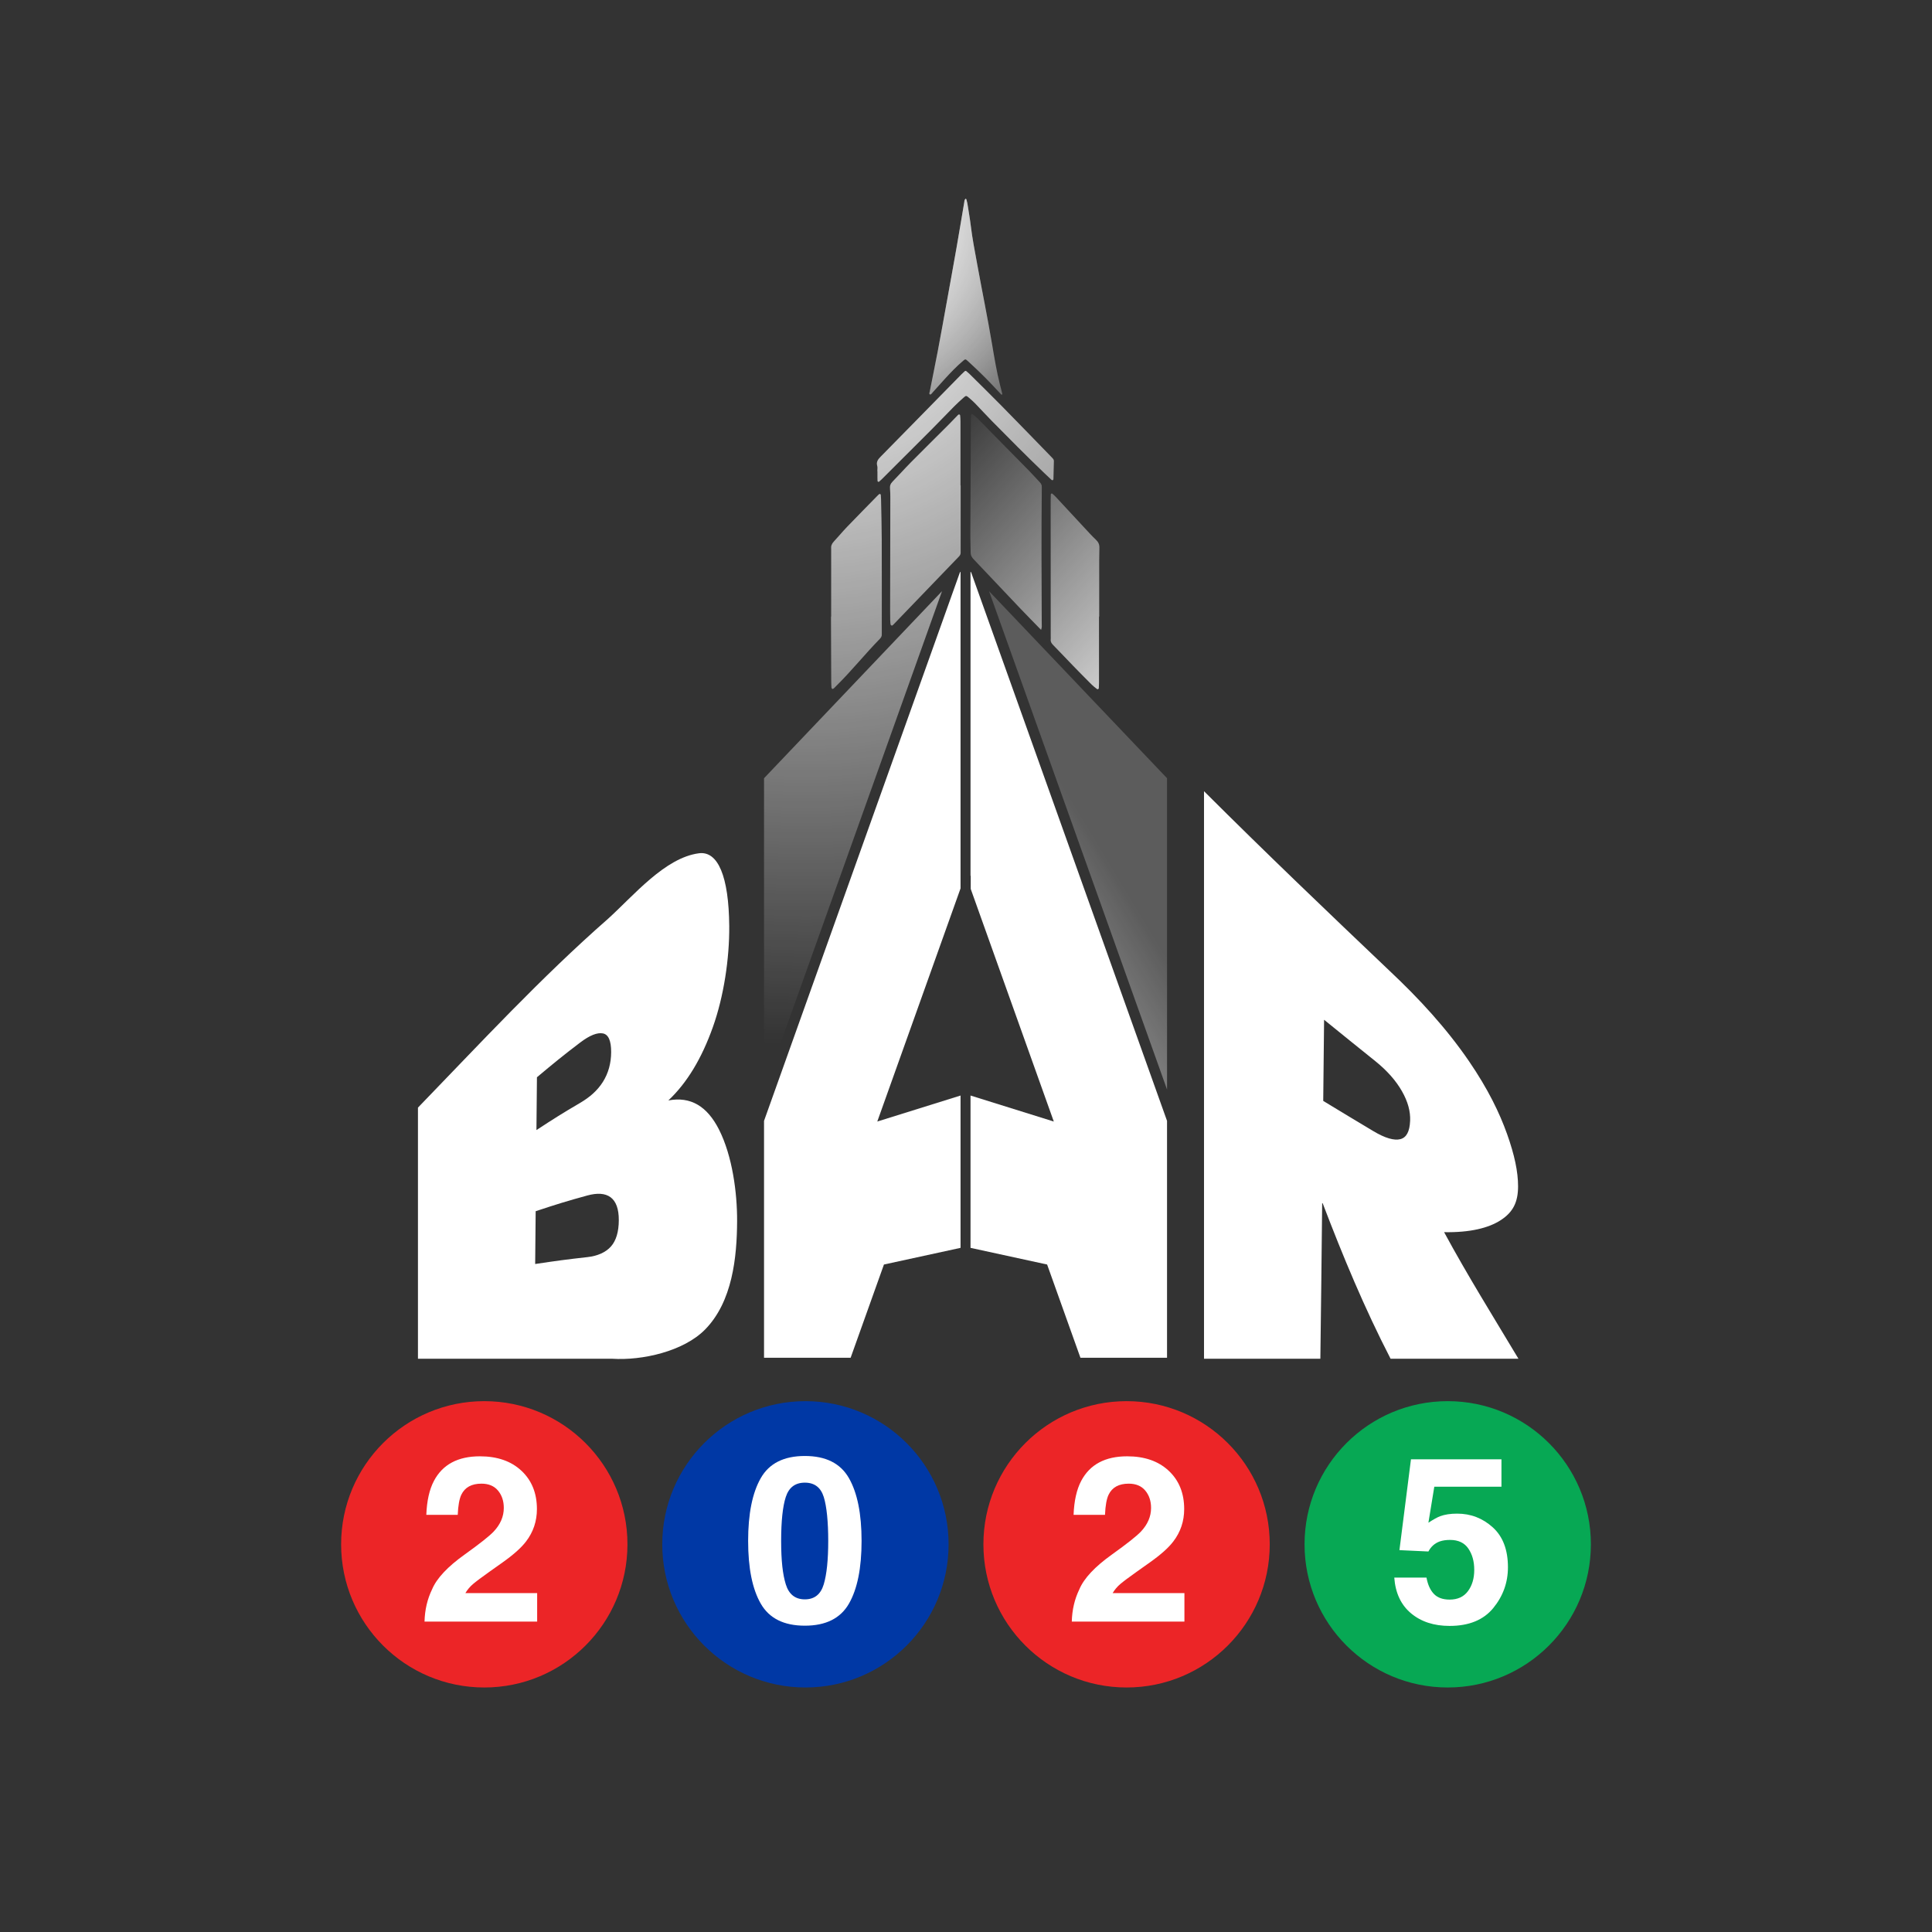 <?xml version="1.0" encoding="UTF-8"?><svg id="Layer_4" xmlns="http://www.w3.org/2000/svg" xmlns:xlink="http://www.w3.org/1999/xlink" viewBox="0 0 1284.45 1284.45"><rect x="0" y="0" width="1284.45" height="1284.45" fill="#333333" stroke="none"/><defs><style>.cls-1{fill:#0038a5;}.cls-2{fill:#ec2527;}.cls-3{fill:url(#radial-gradient-7);}.cls-4{fill:url(#radial-gradient-6);}.cls-5{fill:url(#radial-gradient-5);}.cls-6{fill:url(#radial-gradient-4);}.cls-7{fill:url(#radial-gradient-8);}.cls-8{fill:url(#radial-gradient-3);}.cls-9{fill:url(#radial-gradient-2);}.cls-10{fill:url(#linear-gradient-5);}.cls-11{fill:url(#linear-gradient-6);}.cls-12{fill:url(#linear-gradient-4);}.cls-13{fill:url(#linear-gradient-3);}.cls-14{fill:url(#linear-gradient-2);}.cls-15{fill:url(#radial-gradient);}.cls-16{fill:url(#linear-gradient);}.cls-17{fill:#fff;}.cls-18{fill:#07a854;}</style><linearGradient id="linear-gradient" x1="610.79" y1="293.32" x2="807.84" y2="473.72" gradientUnits="userSpaceOnUse"><stop offset="0" stop-color="#fff" stop-opacity="0"/><stop offset="1" stop-color="#fff"/></linearGradient><radialGradient id="radial-gradient" cx="535.94" cy="169.28" fx="535.94" fy="169.28" r="525.3" gradientUnits="userSpaceOnUse"><stop offset="0" stop-color="#fff"/><stop offset="1" stop-color="#fff" stop-opacity="0"/></radialGradient><radialGradient id="radial-gradient-2" cy="169.28" fy="169.28" r="525.3" xlink:href="#radial-gradient"/><linearGradient id="linear-gradient-2" x1="608.27" y1="296.07" x2="805.32" y2="476.46" xlink:href="#linear-gradient"/><radialGradient id="radial-gradient-3" cx="547.04" cy="141.52" fx="547.04" fy="141.52" r="203.28" xlink:href="#radial-gradient"/><radialGradient id="radial-gradient-4" cy="169.28" fy="169.28" r="525.3" xlink:href="#radial-gradient"/><radialGradient id="radial-gradient-5" cx="396.72" cy="212.11" fx="396.72" fy="212.11" r="557.56" gradientUnits="userSpaceOnUse"><stop offset="0" stop-color="#fff"/><stop offset="1" stop-color="#fff"/></radialGradient><radialGradient id="radial-gradient-6" r="525.3" xlink:href="#radial-gradient"/><linearGradient id="linear-gradient-3" x1="725.53" y1="553.4" x2="529.28" y2="671.57" gradientUnits="userSpaceOnUse"><stop offset="0" stop-color="#fff" stop-opacity=".2"/><stop offset="1" stop-color="#fff"/></linearGradient><radialGradient id="radial-gradient-7" cx="396.72" cy="212.11" fx="396.72" fy="212.11" r="557.56" xlink:href="#radial-gradient-5"/><linearGradient id="linear-gradient-4" x1="-104.36" y1="125.96" x2="227.76" y2="342.06" xlink:href="#linear-gradient-3"/><linearGradient id="linear-gradient-5" x1="410.88" y1="576.72" x2="412.87" y2="578.02" xlink:href="#linear-gradient-3"/><linearGradient id="linear-gradient-6" x1="-307.84" y1="-2.5" x2="91.43" y2="257.28" xlink:href="#linear-gradient-3"/><radialGradient id="radial-gradient-8" cx="547.04" cy="141.52" fx="547.04" fy="141.52" r="203.28" xlink:href="#radial-gradient"/></defs><circle class="cls-2" cx="321.97" cy="1026.71" r="95.18"/><circle class="cls-1" cx="535.47" cy="1026.71" r="95.18"/><circle class="cls-2" cx="748.98" cy="1026.71" r="95.18"/><circle class="cls-18" cx="962.48" cy="1026.71" r="95.18"/><path class="cls-17" d="M287.28,1056.59c3.07-7.29,10.3-15.01,21.72-23.15,9.9-7.09,16.31-12.17,19.23-15.23,4.47-4.78,6.71-10,6.71-15.69,0-4.62-1.28-8.47-3.85-11.54-2.56-3.07-6.23-4.6-11.01-4.6-6.54,0-10.99,2.44-13.35,7.31-1.36,2.82-2.16,7.29-2.41,13.42h-20.89c.35-9.3,2.04-16.82,5.06-22.55,5.74-10.91,15.93-16.36,30.57-16.36,11.57,0,20.78,3.21,27.63,9.62,6.84,6.41,10.27,14.89,10.27,25.45,0,8.09-2.42,15.28-7.25,21.57-3.17,4.17-8.39,8.82-15.64,13.95l-8.61,6.11c-5.39,3.82-9.08,6.59-11.06,8.29-1.99,1.71-3.66,3.7-5.01,5.96h47.73v18.93h-74.88c.2-7.84,1.88-15.01,5.05-21.49Z"/><path class="cls-17" d="M564.39,982.69c5.61,9.8,8.41,23.73,8.41,41.78s-2.8,31.95-8.41,41.7c-5.61,9.75-15.37,14.63-29.3,14.63s-23.69-4.88-29.3-14.63c-5.61-9.75-8.41-23.65-8.41-41.7s2.8-31.97,8.41-41.78c5.6-9.8,15.37-14.71,29.3-14.71s23.69,4.9,29.3,14.71ZM522.42,1053.31c2.06,6.66,6.28,9.99,12.67,9.99s10.57-3.33,12.56-9.99c1.99-6.66,2.98-16.28,2.98-28.84s-.99-22.92-2.98-29.26c-1.99-6.33-6.17-9.5-12.56-9.5s-10.61,3.17-12.67,9.5c-2.06,6.33-3.09,16.09-3.09,29.26s1.03,22.18,3.09,28.84Z"/><path class="cls-17" d="M717.6,1056.59c3.07-7.29,10.3-15.01,21.72-23.15,9.9-7.09,16.31-12.17,19.23-15.23,4.47-4.78,6.71-10,6.71-15.69,0-4.62-1.28-8.47-3.85-11.54-2.56-3.07-6.23-4.6-11.01-4.6-6.54,0-10.99,2.44-13.35,7.31-1.36,2.82-2.16,7.29-2.41,13.42h-20.89c.35-9.3,2.04-16.82,5.06-22.55,5.74-10.91,15.93-16.36,30.57-16.36,11.57,0,20.78,3.21,27.63,9.62,6.84,6.41,10.27,14.89,10.27,25.45,0,8.09-2.42,15.28-7.25,21.57-3.17,4.17-8.39,8.82-15.64,13.95l-8.61,6.11c-5.39,3.82-9.08,6.59-11.06,8.29-1.99,1.71-3.66,3.7-5.01,5.96h47.73v18.93h-74.88c.2-7.84,1.88-15.01,5.05-21.49Z"/><path class="cls-17" d="M948.37,1048.83c.85,4.68,2.48,8.28,4.89,10.82,2.41,2.54,5.92,3.81,10.53,3.81,5.32,0,9.37-1.87,12.15-5.62,2.78-3.74,4.18-8.46,4.18-14.14s-1.3-10.29-3.91-14.14c-2.61-3.85-6.67-5.77-12.19-5.77-2.61,0-4.87.33-6.77.98-3.36,1.21-5.89,3.44-7.6,6.71l-19.27-.9,7.67-60.4h60.16v18.25h-44.65l-3.91,23.91c3.31-2.16,5.9-3.59,7.76-4.3,3.11-1.16,6.9-1.73,11.37-1.73,9.04,0,16.92,3.04,23.65,9.12,6.73,6.08,10.09,14.93,10.09,26.54,0,10.11-3.24,19.13-9.72,27.07-6.48,7.94-16.17,11.92-29.08,11.92-10.4,0-18.94-2.79-25.62-8.37-6.68-5.58-10.4-13.5-11.15-23.75h21.42Z"/><path class="cls-16" d="M692.62,323.88c.07-1.22-.33-2.21-1.19-3.11-2.47-2.59-4.83-5.3-7.34-7.86-8.69-8.87-17.44-17.7-26.15-26.55-2.52-2.56-4.97-5.17-7.51-7.7-1.18-1.17-2.49-2.21-3.76-3.27-.43-.36-1.08-.07-1.12.48-.06,1.02-.1,2.04-.1,3.07-.12,25.74-.25,51.49-.34,77.23-.01,3.71.2,7.43.2,11.14,0,1.79.66,3.11,1.89,4.39,10.34,10.85,20.6,21.77,30.92,32.63,4.49,4.73,9.09,9.36,14.02,14.43.67-1.69.45-2.97.44-4.2-.1-29.59-.3-59.17.03-88.76,0-.64-.02-1.28.01-1.92Z"/><path class="cls-15" d="M591.81,411.8c.02.89.09,1.79.16,2.68.04.52.14,1.07.63,1.32.54.27.94-.14,1.3-.49.27-.27.54-.55.8-.83,14.29-14.85,28.57-29.7,42.87-44.53.77-.8,1.16-1.63,1.1-2.72-.05-.89,0-1.79,0-2.69,0-13.95,0-27.9,0-41.85h-.11c0-14.21,0-28.41,0-42.62,0-1.28-.09-2.55-.21-3.83-.07-.73-.86-.97-1.4-.41-2.15,2.19-4.24,4.44-6.41,6.61-8.32,8.33-16.71,16.59-24.99,24.96-4.14,4.18-8.05,8.6-12.17,12.79-1.4,1.42-1.88,2.89-1.68,4.82.21,2.03.21,4.09.21,6.14-.04,24.96-.09,49.91-.13,74.87,0,1.92.01,3.84.05,5.76Z"/><path class="cls-9" d="M552.47,409.9c0,.64,0,1.28,0,1.92.05,13.45.09,26.89.15,40.34,0,1.66.06,3.33.17,4.99.02.31.31.77.58.86.27.09.73-.14.98-.36.67-.59,1.26-1.27,1.9-1.9,10.03-9.91,18.84-20.95,28.69-31.02.85-.87,1.39-1.8,1.3-3.05-.05-.77,0-1.54,0-2.3,0-20.36.04-40.73-.03-61.09-.03-8.84-.29-17.67-.46-26.5-.02-.9-.07-1.79-.15-2.68-.02-.22-.17-.48-.34-.61-.38-.3-.71-.02-1.01.21-.2.15-.39.33-.57.52-6.89,7.05-13.82,14.07-20.66,21.18-3.01,3.14-5.77,6.52-8.75,9.7-1.34,1.43-1.91,2.97-1.69,4.87.04.38,0,.77,0,1.15,0,14.6,0,29.2,0,43.8h-.13Z"/><path class="cls-14" d="M698.97,328.14c-.18.09-.36.37-.37.57-.06,1.28-.09,2.56-.09,3.84,0,30.09.02,60.18.04,90.27,0,.77.07,1.54-.01,2.3-.17,1.55.54,2.61,1.59,3.68,4.48,4.57,8.85,9.25,13.31,13.84,4.1,4.23,8.24,8.42,12.41,12.58,1.08,1.08,2.33,1.99,3.54,2.93.36.29,1.11-.12,1.14-.6.07-1.15.12-2.3.12-3.45,0-14.72,0-29.45,0-44.17h.14c0-9.86,0-19.72,0-29.58,0-5.38-.03-10.76.12-16.13.07-2.24-.66-3.81-2.28-5.35-2.87-2.73-5.53-5.69-8.23-8.6-6.11-6.56-12.18-13.15-18.29-19.71-.78-.84-1.64-1.61-2.5-2.37-.14-.12-.49-.14-.66-.05Z"/><path class="cls-8" d="M618.39,262.33c.88-.22,1.23-.97,1.73-1.52,2.67-2.94,5.28-5.93,7.97-8.85,3.9-4.24,7.87-8.43,12.28-12.16,1.36-1.15,1.59-1.13,2.91.09,5.29,4.85,10.49,9.78,15.43,14.99,2.36,2.5,4.71,5.01,7.06,7.52.22-.1.43-.19.65-.29-.54-2.08-1.08-4.15-1.6-6.24-2.22-8.82-3.7-17.79-5.22-26.74-3-17.79-6.64-35.47-9.88-53.21-1.56-8.56-3.25-17.09-4.3-25.74-.58-4.83-1.44-9.62-2.19-14.42-.1-.63-.2-1.27-.42-1.87-.21-.6-.07-1.44-.82-1.8-.92.74-.81,1.69-.96,2.55-1.71,10.09-3.37,20.19-5.14,30.28-2.12,12.1-4.33,24.18-6.52,36.27-1.94,10.7-3.85,21.41-5.88,32.09-1.72,9.05-3.6,18.07-5.37,27.11-.12.62-.64,1.44.27,1.95Z"/><path class="cls-6" d="M583.26,313.18h.08c0,1.41,0,2.82,0,4.22,0,.77,0,1.53.05,2.3.01.21.18.48.36.58.17.09.52.09.67-.03.6-.48,1.17-.99,1.71-1.53,10.96-10.94,21.94-21.86,32.87-32.83,5.15-5.17,10.18-10.45,15.31-15.64,1.98-2,4.07-3.89,6.17-5.77,1.81-1.61,1.88-1.6,3.83.06,1.46,1.25,2.89,2.53,4.22,3.91,3.65,3.77,7.17,7.66,10.86,11.4,11.5,11.67,23.03,23.3,34.87,34.64,1.57,1.5,3.16,2.99,4.75,4.48.28.26.68.42,1.03.18.18-.12.31-.42.32-.65.11-3.97.2-7.93.3-11.9.02-.68-.24-1.26-.67-1.74-.59-.67-1.23-1.3-1.85-1.94-10.8-11.1-21.57-22.23-32.43-33.27-6.91-7.03-13.95-13.92-20.95-20.86-.72-.72-1.53-1.35-2.3-2.02-.35-.31-.76-.23-1.04,0-.77.66-1.52,1.37-2.23,2.1-11.03,11.24-22.05,22.48-33.07,33.72-6.9,7.04-13.79,14.08-20.72,21.09-1.69,1.71-2.97,3.43-2.19,6.08.31,1.06.05,2.29.05,3.44Z"/><path class="cls-5" d="M444.34,731.6c12.51-11.76,22.2-28.01,29.59-48.74,7.28-20.43,11.06-45.6,10.89-67.19-.27-32.94-7.44-50.03-20.13-48.39-22.62,2.93-43.43,28.16-60.43,43.54-44.8,39.27-84.99,82.8-126.39,125.56v166.96h129.26c19.68,1.26,47.25-4.84,61.61-19.42,18.19-18.47,21.22-47.99,21.31-72.22.07-18.79-3.16-43.09-11.94-60.55-7.95-15.8-19.01-22.31-33.76-19.55ZM356.98,716.19c11.64-9.76,17.35-14.42,28.63-23,6.56-4.99,11.55-6.86,15.24-6.14,3.68.72,5.48,4.88,5.46,12.44-.02,7.28-1.84,14.01-5.49,19.78-3.65,5.77-8.66,10.17-15.3,14.06-11.41,6.68-17.18,10.32-28.88,17.97.13-14.02.2-21.03.33-35.11ZM406.14,828.74c-3.48,3.9-8.88,6.28-15.7,7.04-13.78,1.53-20.7,2.48-34.64,4.57.13-14.07.2-21.08.33-35.1,13.86-4.59,20.72-6.73,34.33-10.45,13.25-3.62,21.01,1.26,20.94,16.44-.03,7.74-1.79,13.61-5.26,17.5Z"/><polygon class="cls-4" points="507.95 517.39 507.95 724.37 626.28 393.03 507.95 517.39"/><polygon class="cls-13" points="775.89 724.37 775.89 517.39 657.55 393.03 775.89 724.37"/><polygon class="cls-3" points="638.6 590.63 638.6 380.1 638.18 380.53 507.95 745.19 507.95 902.69 565.52 902.69 587.67 840.69 638.6 829.61 638.6 728.34 641.88 727.32 641.88 727.32 583.24 745.63 638.6 590.63"/><path class="cls-12" d="M960.07,819.18c17.25.32,29.71-2.76,37.81-8.08,8.09-5.32,11.37-11.94,11.38-22.38,0-9.71-2.35-20.85-7.32-34.81-4.97-13.96-12.67-29.91-25.33-48.42-14.96-21.86-33.13-41.55-52.43-59.71-41.59-39.55-83.1-79.21-123.72-119.76v377.32h77.35c.47-34.47.84-68.95,1.2-103.43.15.05.22.07.37.12,13.43,35.22,27.82,69.8,45.12,103.31h85.01c-16.75-27.98-33.92-55.47-49.43-84.16ZM937.48,745.25c-.3,7.12-2.47,11.07-6.52,12.1-4.06,1.03-10.04-.62-18.03-5.4-13.2-7.89-19.92-11.98-33.21-20.03.23-22.07.34-33.08.57-53.95,13.6,11.03,20.5,16.62,33.98,27.44,7.91,6.35,13.81,13.09,17.76,20.01,3.95,6.93,5.74,13.41,5.47,19.83Z"/><polygon class="cls-10" points="641.96 727.32 641.96 727.32 643.41 727.77 641.96 727.32"/><polygon class="cls-11" points="645.65 380.53 645.23 380.1 645.23 582.26 645.37 582.26 645.37 590.99 700.6 745.63 645.23 728.34 645.23 829.61 696.16 840.69 718.31 902.69 775.88 902.69 775.88 745.19 645.65 380.53"/><path class="cls-7" d="M618.39,262.33c.88-.22,1.23-.97,1.73-1.52,2.67-2.94,5.28-5.93,7.97-8.85,3.9-4.24,7.87-8.43,12.28-12.16,1.36-1.15,1.59-1.13,2.91.09,5.29,4.85,10.49,9.78,15.43,14.99,2.36,2.5,4.71,5.01,7.06,7.52.22-.1.43-.19.65-.29-.54-2.08-1.08-4.15-1.6-6.24-2.22-8.82-3.7-17.79-5.22-26.74-3-17.79-6.64-35.47-9.88-53.21-1.56-8.56-3.25-17.09-4.3-25.74-.58-4.83-1.44-9.62-2.19-14.42-.1-.63-.2-1.27-.42-1.87-.21-.6-.07-1.44-.82-1.8-.92.74-.81,1.69-.96,2.55-1.71,10.09-3.37,20.19-5.14,30.28-2.12,12.1-4.33,24.18-6.52,36.27-1.94,10.7-3.85,21.41-5.88,32.09-1.72,9.05-3.6,18.07-5.37,27.11-.12.62-.64,1.44.27,1.95Z"/></svg>